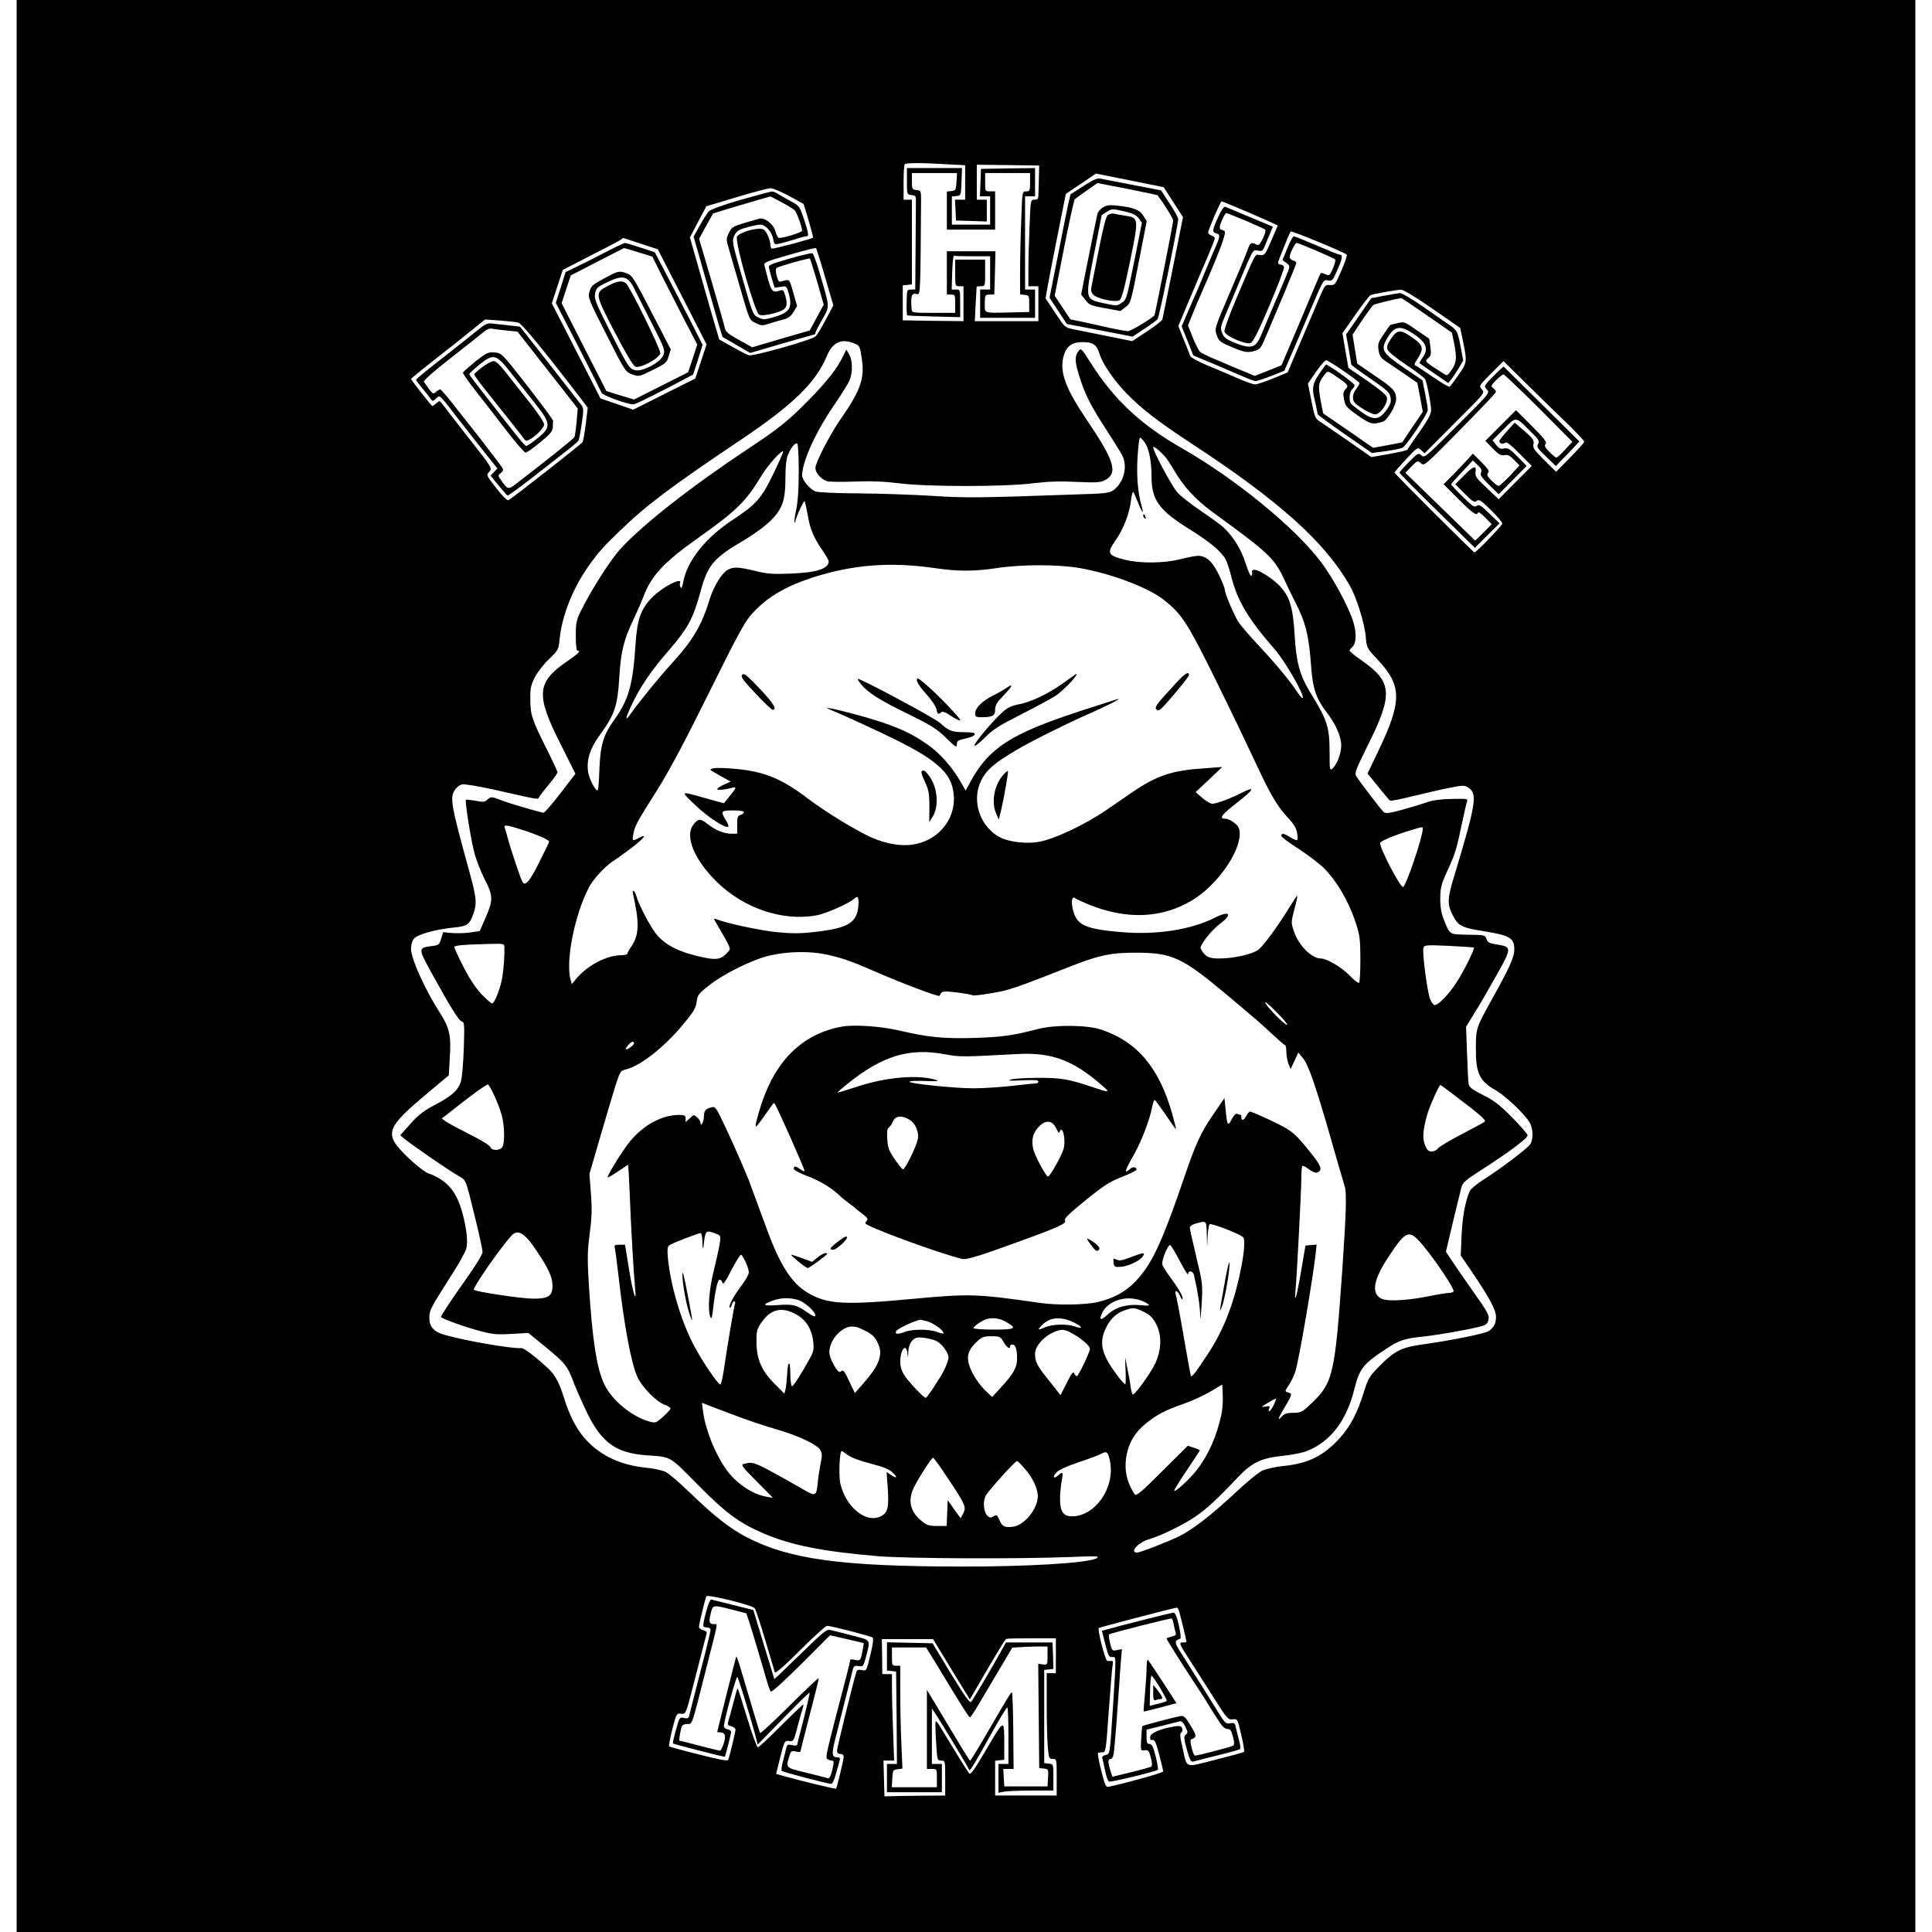 <!--

<?xml version="1.0" standalone="no"?>
<!DOCTYPE svg PUBLIC "-//W3C//DTD SVG 20010904//EN"
 "http://www.w3.org/TR/2001/REC-SVG-20010904/DTD/svg10.dtd">


width="1141.000000pt"

height="1161.000000pt"
-->

<svg version="1.0" xmlns="http://www.w3.org/2000/svg"
 width="20em" height="20em" viewBox="0 0 1141 1161"
 preserveAspectRatio="xMidYMid meet">

<g transform="translate(0,1161) scale(0.1,-0.1)"
fill="#000000" stroke="none">
<path d="M0 5805 l0 -5805 5705 0 5705 0 0 5805 0 5805 -5705 0 -5705 0 0
-5805z m5588 4818 l112 -6 0 -104 0 -103 -30 0 -31 0 3 -62 3 -63 93 -3 92 -3
0 66 0 65 -30 0 -30 0 0 105 0 105 188 -2 187 -3 -2 -75 c-1 -41 -2 -87 -3
-102 0 -23 -5 -28 -23 -28 -24 0 -24 -1 -30 -157 -4 -87 -7 -204 -7 -260 l0
-103 30 0 30 0 0 -105 0 -105 -191 0 -191 0 5 103 c3 56 6 103 6 105 1 1 12 2
26 2 25 0 25 1 25 80 l0 80 -90 0 -90 0 0 -80 c0 -79 0 -80 25 -80 l25 0 0
-105 0 -105 -182 2 -183 3 0 105 0 105 28 3 27 3 0 255 0 254 -25 0 -25 0 0
103 c0 57 3 107 7 110 8 9 106 9 251 0z m1363 -228 l58 -90 -60 -300 c-33
-165 -62 -307 -64 -315 -3 -8 -45 -41 -93 -72 l-88 -58 -149 30 c-83 17 -174
35 -203 41 -53 11 -54 12 -111 99 l-58 87 13 74 c7 41 35 182 61 314 l48 240
91 61 90 61 204 -41 203 -41 58 -90z m-2312 39 c47 -26 87 -48 89 -49 5 -5 61
-200 58 -203 -8 -8 -241 -70 -248 -66 -4 3 -8 11 -8 17 0 34 -23 88 -42 98
-29 16 -144 -16 -159 -43 -15 -27 107 -455 133 -469 12 -6 39 -4 84 7 79 20
92 38 74 103 -10 37 -14 41 -33 35 -50 -16 -53 -11 -93 151 -5 18 10 24 150
64 86 25 158 43 160 40 2 -2 27 -80 54 -174 l50 -170 -45 -85 c-25 -47 -52
-92 -61 -101 -23 -22 -377 -122 -403 -114 -11 4 -55 26 -98 51 l-79 44 -20 68
c-11 37 -51 175 -88 306 l-68 239 49 94 50 94 65 19 c36 11 117 35 180 54 63
18 126 34 139 35 13 1 63 -20 110 -45z m2737 -89 c71 -31 146 -63 166 -73 l37
-17 -39 -90 c-37 -86 -40 -90 -68 -88 -33 3 -18 32 -147 -272 -39 -93 -70
-178 -67 -188 7 -27 131 -81 158 -68 15 7 47 70 113 226 51 120 90 224 87 231
-3 8 -12 14 -21 14 -8 0 -15 5 -15 11 0 9 68 177 76 188 5 6 318 -123 337
-139 4 -3 -10 -46 -32 -96 -37 -85 -40 -89 -69 -87 -28 3 -31 -1 -65 -80 -19
-45 -69 -164 -112 -263 l-77 -182 -87 -36 c-48 -20 -97 -36 -109 -36 -12 0
-61 17 -109 39 -49 21 -130 56 -182 77 -51 22 -96 46 -98 54 -3 8 -20 52 -39
98 l-33 83 70 167 c39 92 88 208 110 258 21 50 39 96 39 102 0 6 -9 14 -20 17
-11 3 -20 11 -20 17 0 15 74 188 81 188 3 0 64 -25 135 -55z m-3627 -199 l104
-34 147 -286 146 -286 -34 -103 -34 -102 -186 -93 -187 -94 -98 34 -99 34 -76
150 c-43 82 -108 211 -146 285 l-70 136 33 101 33 100 161 83 c89 45 171 88
182 95 11 8 20 14 20 14 0 0 47 -15 104 -34z m4759 -391 l167 -116 17 -82 c25
-119 24 -128 -28 -201 -25 -36 -49 -68 -53 -70 -4 -3 -50 24 -102 60 -52 35
-98 66 -104 68 -6 2 -5 10 2 22 53 80 51 96 -22 147 -70 48 -87 47 -125 -7
-24 -36 -28 -49 -21 -68 5 -13 56 -54 115 -93 58 -38 108 -77 111 -85 12 -28
35 -151 35 -184 0 -24 -18 -58 -70 -132 -38 -54 -71 -102 -72 -106 -2 -4 -51
-16 -110 -26 l-107 -19 -127 89 c-70 48 -146 101 -169 116 -43 27 -43 27 -64
132 l-21 105 48 70 c27 39 54 70 61 70 15 0 200 -127 201 -138 0 -5 -9 -20
-20 -34 -20 -26 -26 -59 -12 -79 16 -23 102 -74 125 -74 32 0 80 69 71 103 -3
14 -47 50 -118 99 l-113 77 -18 104 -18 105 79 112 c43 62 84 115 91 117 18 7
154 31 181 32 15 1 87 -43 190 -114z m-5493 -84 c21 -5 149 -161 377 -458 l40
-53 -12 -99 c-7 -55 -16 -104 -19 -108 -9 -13 -431 -344 -446 -349 -7 -3 -38
27 -73 73 -60 77 -61 78 -42 98 19 21 19 22 -119 197 -76 97 -147 189 -159
205 -19 27 -21 27 -39 10 -11 -9 -22 -17 -25 -17 -5 0 -128 156 -128 163 0 2
68 58 151 123 84 65 184 145 223 177 l71 57 89 -6 c48 -4 99 -9 111 -13z
m2019 -125 c32 -13 34 -17 45 -92 18 -120 -7 -190 -135 -374 -59 -85 -144
-252 -144 -282 0 -28 31 -65 67 -79 14 -5 86 -6 166 -3 102 4 177 1 267 -10
170 -22 637 -22 810 0 91 11 162 13 261 8 116 -5 140 -4 168 10 81 42 60 114
-107 361 -126 186 -163 284 -143 375 15 66 49 94 115 94 63 1 87 -15 104 -72
17 -57 86 -158 161 -235 86 -90 190 -170 386 -299 531 -347 806 -594 957 -858
39 -69 89 -227 95 -305 6 -69 7 -70 70 -137 150 -160 150 -251 2 -559 l-61
-127 63 -78 c35 -44 68 -82 72 -85 5 -3 65 8 135 26 70 17 168 40 219 50 85
17 93 17 117 2 56 -37 46 -97 -85 -531 -42 -138 -43 -168 -9 -236 33 -65 54
-75 193 -97 152 -25 177 -40 177 -109 0 -46 -29 -110 -140 -309 -89 -161 -91
-166 -91 -285 -1 -149 22 -198 120 -252 57 -33 170 -139 203 -193 22 -37 23
-103 3 -132 -19 -27 -186 -153 -282 -213 -41 -26 -76 -56 -82 -70 -27 -64 -43
-155 -48 -265 l-5 -120 55 -80 c113 -165 157 -245 157 -289 -1 -40 -10 -59
-41 -83 -20 -16 -212 -55 -379 -79 -148 -20 -184 -37 -280 -133 -61 -62 -68
-73 -94 -156 -40 -128 -81 -206 -145 -277 -97 -107 -190 -153 -341 -168 -54
-6 -106 -18 -129 -30 -22 -11 -93 -70 -158 -131 -138 -129 -252 -218 -333
-259 -64 -32 -238 -100 -257 -100 -47 0 6 61 69 79 74 22 200 83 275 133 70
46 137 108 267 246 80 83 137 110 261 123 53 5 119 18 145 28 142 54 241 181
288 371 32 126 52 152 187 241 84 56 112 65 235 78 97 11 265 41 338 60 33 9
42 17 47 41 6 26 -6 47 -98 177 -57 81 -116 167 -131 190 l-27 41 41 174 c23
95 46 189 51 209 8 33 22 45 131 115 160 103 268 184 268 201 0 8 -42 56 -92
107 -74 75 -109 102 -175 135 -60 30 -84 47 -87 64 -3 12 -7 95 -10 185 l-6
162 48 78 c27 42 86 144 132 226 96 170 96 176 7 190 -47 7 -57 12 -64 33 -8
24 -12 25 -111 26 -115 2 -108 -1 -144 87 -16 40 -23 75 -23 130 1 67 5 85 42
165 48 105 56 131 88 285 13 63 27 123 31 133 6 17 0 18 -92 16 -65 -1 -116
-8 -149 -20 -27 -10 -94 -30 -148 -45 -76 -21 -100 -24 -112 -14 -14 12 -142
179 -165 216 -11 18 -3 39 73 192 148 297 143 374 -33 498 -44 30 -80 59 -80
64 0 4 7 13 15 20 26 22 29 90 5 160 -31 94 -121 259 -192 353 -154 205 -513
499 -833 682 -249 142 -409 292 -550 513 -54 86 -60 92 -72 75 -26 -34 -25
-63 2 -151 35 -112 66 -174 163 -324 44 -68 87 -137 96 -155 34 -67 10 -161
-52 -208 -24 -18 -49 -21 -217 -26 -597 -21 -675 -22 -870 -9 -110 7 -308 14
-440 15 -148 1 -250 6 -266 12 -34 15 -79 69 -79 96 1 85 85 268 197 429 40
59 80 123 88 142 20 47 19 121 -2 156 l-17 29 -30 -60 c-40 -76 -119 -169
-253 -300 -85 -82 -150 -132 -303 -233 -338 -224 -632 -453 -770 -603 -61 -66
-181 -254 -243 -382 -23 -47 -27 -68 -27 -143 0 -52 4 -88 10 -88 23 0 6 -18
-56 -60 -190 -129 -197 -202 -45 -502 l89 -178 -90 -117 c-50 -65 -95 -117
-102 -117 -26 4 -205 56 -251 74 -61 24 -64 24 -87 4 -15 -14 -26 -15 -70 -6
-29 5 -55 8 -58 6 -7 -8 30 -245 52 -324 11 -41 39 -111 61 -155 51 -98 51
-125 5 -230 l-35 -80 -54 -8 c-30 -5 -79 -6 -110 -4 l-56 5 -12 -39 c-11 -37
-14 -39 -62 -45 -76 -10 -76 -15 4 -160 116 -210 164 -287 181 -292 17 -5 18
-15 13 -166 -3 -89 -11 -178 -18 -198 -17 -51 -55 -85 -156 -138 -67 -35 -99
-60 -147 -114 l-61 -68 30 -25 c44 -36 262 -186 316 -217 52 -30 44 -8 109
-274 22 -90 40 -174 40 -186 0 -12 -41 -81 -92 -152 -93 -131 -158 -229 -158
-238 0 -9 154 -64 240 -86 71 -19 101 -21 185 -16 l100 6 110 -90 c113 -93
127 -111 165 -215 13 -33 47 -110 76 -171 88 -182 174 -245 355 -259 156 -11
138 -1 309 -174 170 -172 249 -231 394 -294 168 -73 362 -111 696 -139 174
-14 834 -17 1140 -5 171 7 192 6 170 -7 -51 -29 -414 -51 -825 -50 -710 1
-1025 44 -1279 177 -99 51 -197 128 -341 268 -61 58 -125 114 -144 123 -18 10
-71 21 -118 26 -108 11 -198 41 -273 92 -106 71 -172 169 -223 335 -24 78 -51
129 -86 163 -74 70 -153 131 -168 129 -45 -6 -326 41 -456 78 -71 19 -97 49
-97 107 1 44 6 53 138 261 41 63 78 131 84 151 10 39 4 107 -18 195 -37 148
-92 215 -214 260 -19 7 -72 49 -118 93 -149 145 -140 172 134 401 l111 93 6
106 c9 134 -2 180 -59 269 -88 136 -174 326 -174 385 0 23 7 49 18 61 20 26
133 57 239 67 81 8 94 17 118 83 22 64 19 96 -26 259 -109 396 -117 439 -85
486 9 14 27 28 41 32 15 4 95 -10 193 -31 287 -65 263 -61 273 -43 5 9 32 43
59 76 28 33 50 65 50 71 0 6 -27 64 -59 129 -93 183 -104 216 -104 307 -1 69
3 87 27 135 16 30 54 80 86 110 55 53 57 57 63 120 15 143 79 304 175 440 57
80 85 112 187 210 159 154 306 265 730 549 313 211 448 342 515 504 34 81 87
105 164 73z m4289 -486 c53 -52 97 -99 97 -104 0 -6 -39 -49 -85 -96 l-84 -85
-71 70 c-60 60 -70 74 -65 96 5 23 -2 33 -53 78 l-60 51 -46 -51 c-25 -28 -46
-55 -46 -59 0 -15 21 -22 34 -11 9 8 31 -8 86 -64 l75 -75 -100 -100 -99 -100
-72 68 c-61 57 -71 71 -67 94 7 44 -11 40 -68 -18 l-54 -54 57 -57 c49 -48 59
-55 72 -43 14 11 26 3 86 -56 39 -38 69 -74 68 -81 -3 -13 -157 -173 -167
-173 -7 0 -481 473 -481 480 0 3 31 39 69 80 70 74 70 74 91 55 l21 -19 181
182 c181 180 182 181 163 202 -19 21 -18 21 55 95 l75 75 145 -143 c80 -79
189 -186 243 -237z m-2544 -109 c26 -37 41 -111 41 -210 1 -136 47 -199 228
-311 122 -76 193 -135 218 -183 8 -16 24 -63 34 -105 37 -144 101 -252 262
-436 63 -73 180 -277 166 -291 -3 -3 -21 19 -41 49 -43 64 -130 168 -240 285
-43 47 -90 101 -104 122 -27 42 -83 173 -83 196 0 9 -16 49 -36 90 -37 78 -76
113 -125 113 -14 0 -61 -9 -104 -20 -97 -25 -242 -27 -334 -4 -105 26 -111 40
-57 117 46 65 83 160 92 236 4 34 10 59 14 54 4 -4 17 -34 30 -66 24 -62 36
-72 20 -16 -22 74 -31 178 -24 292 4 64 10 117 15 117 4 0 17 -13 28 -29z
m-2079 -171 c0 -104 -5 -184 -15 -231 -9 -40 -13 -74 -10 -77 3 -3 5 0 5 6 0
17 50 126 55 120 3 -2 11 -40 19 -84 14 -84 36 -136 92 -217 19 -27 34 -54 34
-61 -1 -44 -73 -67 -230 -73 -105 -4 -139 -2 -211 16 -104 25 -132 26 -169 5
-34 -21 -83 -102 -105 -174 -47 -156 -102 -249 -224 -382 -76 -83 -200 -235
-250 -306 -36 -52 -35 -32 4 50 47 102 117 206 210 313 131 152 158 200 206
375 43 156 78 197 259 303 61 36 129 86 162 119 71 72 88 121 88 260 0 66 5
111 15 135 19 44 44 75 56 67 5 -3 9 -77 9 -164z m2202 85 c10 -11 32 -45 50
-75 58 -102 134 -185 240 -261 330 -240 366 -274 424 -398 19 -42 48 -101 64
-132 66 -128 86 -207 99 -394 10 -135 30 -194 96 -279 53 -70 85 -143 85 -196
0 -48 -27 -116 -53 -139 -16 -12 -17 -5 -17 90 0 161 -12 199 -117 369 -62
102 -83 177 -93 342 -10 171 -30 236 -93 300 -48 49 -134 101 -155 93 -7 -2
-11 -8 -8 -13 2 -4 1 -14 -3 -21 -5 -8 -18 19 -35 72 -29 94 -87 182 -152 233
-21 17 -81 59 -132 94 -51 35 -108 80 -127 101 -33 37 -145 246 -145 271 0 11
36 -17 72 -57z m-2354 -101 c-73 -151 -103 -184 -245 -278 -164 -107 -277
-250 -298 -378 -5 -26 -10 -36 -15 -28 -5 7 -6 19 -3 27 14 37 -102 -22 -164
-83 -72 -72 -94 -133 -104 -288 -16 -244 -41 -330 -128 -452 -65 -91 -83 -150
-89 -296 -2 -71 -7 -128 -11 -128 -15 0 -51 71 -57 112 -10 74 11 140 74 226
85 118 103 169 113 335 10 164 26 229 87 357 24 52 50 111 57 130 47 128 120
208 327 355 235 166 291 222 383 375 38 63 122 157 131 147 3 -2 -24 -62 -58
-133z m977 -569 c131 -19 233 -19 364 1 149 23 370 23 501 0 193 -34 416 -119
508 -194 105 -84 139 -137 302 -467 126 -256 160 -328 278 -578 67 -140 105
-201 167 -267 31 -33 45 -57 50 -87 8 -49 3 -51 -43 -23 -38 23 -52 25 -52 7
0 -7 46 -41 102 -77 56 -36 127 -90 158 -121 71 -72 141 -190 182 -309 30 -89
32 -104 33 -232 0 -75 -3 -140 -8 -144 -4 -4 -29 15 -55 42 -47 50 -139 104
-174 104 -56 0 -134 79 -162 162 -18 52 -18 55 2 133 12 43 20 81 18 82 -2 2
-20 -25 -41 -59 -72 -119 -163 -243 -194 -266 -37 -27 -150 -52 -235 -52 -63
0 -84 11 -110 58 -11 18 60 109 117 152 76 57 56 80 -31 36 -146 -74 -355
-106 -569 -87 -161 14 -223 31 -257 71 -37 45 -49 161 -13 131 7 -5 46 -23 88
-40 225 -89 435 -79 615 30 145 88 284 283 284 398 0 31 -6 44 -31 65 -17 14
-41 26 -55 26 -42 0 -25 23 73 99 100 78 110 100 25 57 -68 -35 -153 -66 -177
-66 -11 0 -38 16 -60 35 l-40 35 80 75 80 76 -95 -7 c-207 -13 -296 -42 -452
-149 -51 -35 -118 -81 -147 -101 -134 -92 -320 -179 -414 -194 -72 -11 -167 0
-221 25 -123 59 -180 217 -122 340 32 68 80 109 221 192 88 52 320 167 450
223 90 40 168 80 155 80 -3 0 -109 -34 -235 -75 -413 -136 -542 -219 -654
-424 l-28 -52 -31 54 c-46 82 -124 171 -194 220 -117 83 -222 126 -452 188
-145 38 -191 45 -124 19 67 -27 296 -133 400 -185 206 -104 294 -177 320 -270
48 -173 -75 -339 -262 -353 -78 -5 -166 16 -254 60 -103 52 -257 148 -351 219
-156 119 -260 162 -429 178 -58 6 -120 8 -137 4 -30 -6 -30 -6 36 -43 l66 -37
-41 -18 c-22 -10 -40 -22 -40 -27 0 -8 48 -4 93 9 25 6 21 -3 -18 -51 l-35
-43 -98 27 c-172 48 -166 51 -72 -40 77 -73 182 -141 197 -127 3 3 -4 21 -16
40 -32 52 -28 57 44 57 40 0 65 -4 65 -11 0 -6 -9 -13 -20 -16 -17 -5 -20 -14
-20 -59 l0 -54 -35 0 c-45 0 -96 21 -145 60 -42 33 -55 32 -85 -8 -50 -68 7
-207 139 -338 162 -161 396 -241 600 -205 59 10 199 72 231 102 20 20 27 6 23
-46 -9 -102 -65 -134 -269 -156 -85 -10 -134 -9 -226 0 -102 11 -299 53 -357
77 -11 4 -17 4 -14 -2 106 -183 102 -173 82 -195 -39 -44 -64 -49 -145 -33
-146 31 -231 73 -287 143 -35 43 -106 180 -117 224 -9 34 -28 48 -21 15 39
-172 37 -246 -9 -314 -14 -20 -25 -41 -25 -45 0 -5 -16 -9 -35 -9 -87 0 -202
-59 -270 -139 l-29 -35 -7 25 c-31 110 22 384 108 553 26 51 98 130 148 162
17 10 65 45 108 77 78 60 101 90 47 62 -40 -21 -42 -20 -34 23 9 49 19 68 141
261 74 117 166 290 313 587 177 357 216 429 261 478 90 98 198 162 364 216
244 78 468 95 740 55z m-2495 -1569 c92 -29 170 -63 170 -73 0 -4 -26 -59 -58
-122 -59 -118 -85 -149 -102 -121 -11 16 -72 200 -90 268 -6 24 -14 50 -17 58
-7 19 9 18 97 -10z m5420 4 c0 -49 -102 -350 -119 -350 -19 0 -145 244 -137
265 5 13 99 51 191 78 63 19 65 19 65 7z m-5519 -707 c2 -46 -3 -124 -12 -183
-10 -65 -47 -160 -62 -160 -5 0 -33 24 -62 54 -35 37 -71 90 -109 164 -31 61
-56 115 -56 121 0 10 57 15 223 19 67 2 77 0 78 -15z m5826 -7 c7 -6 -62 -146
-102 -206 -44 -70 -111 -140 -133 -140 -7 0 -19 15 -27 34 -18 42 -50 287 -41
311 6 16 18 17 154 11 81 -4 148 -9 149 -10z m-3895 -41 c90 -19 157 -42 275
-94 176 -77 407 -165 410 -155 10 29 19 30 105 20 47 -6 89 -14 92 -17 4 -3
55 2 115 13 105 17 137 28 488 166 162 63 230 77 378 77 218 0 279 -28 546
-252 164 -137 210 -177 288 -250 31 -29 59 -53 63 -53 5 0 8 -19 8 -42 1 -24
7 -56 13 -72 l13 -30 23 49 23 50 28 -34 c33 -39 80 -176 174 -506 36 -126 71
-246 77 -265 12 -40 9 -154 -14 -490 -45 -645 -56 -691 -190 -817 -52 -49 -59
-53 -105 -53 -36 0 -54 -5 -67 -20 -32 -36 -26 -14 15 53 46 76 47 83 20 90
-20 5 -20 6 4 42 14 20 32 57 40 83 21 64 100 524 122 705 l6 58 -33 -3 -34
-3 -26 -152 c-25 -150 -43 -213 -34 -117 8 79 35 599 35 673 0 37 3 70 6 74 4
3 22 -5 40 -20 19 -14 41 -23 49 -19 33 12 26 36 -26 103 -83 105 -109 131
-159 162 -46 28 -204 101 -219 101 -4 0 -14 -11 -21 -25 -15 -28 -30 -33 -30
-10 0 8 -2 15 -4 15 -2 0 -11 3 -20 6 -10 4 -21 -6 -35 -33 -23 -44 -27 -38
-36 60 l-7 68 -69 -101 c-71 -103 -104 -174 -169 -365 -112 -329 -171 -468
-236 -561 -78 -111 -157 -166 -285 -198 -75 -18 -246 -21 -354 -5 -374 54
-420 55 -745 25 -427 -40 -529 -35 -647 36 -93 55 -162 160 -238 363 -48 129
-96 260 -105 285 -12 39 -93 224 -154 354 -55 115 -57 118 -83 111 -33 -8 -43
-21 -43 -55 0 -29 -20 -67 -20 -39 0 9 -9 24 -20 34 -20 18 -21 18 -45 -5
l-25 -23 0 21 c0 19 -6 22 -39 22 -103 0 -214 -60 -297 -161 -43 -53 -139
-208 -132 -214 2 -2 30 14 61 35 32 22 59 40 61 40 2 0 6 -78 10 -172 8 -211
24 -482 32 -563 12 -113 -12 -43 -36 108 l-24 147 -34 0 c-27 0 -32 -3 -28
-17 3 -10 12 -80 21 -156 35 -311 78 -542 116 -623 29 -62 113 -147 162 -165
20 -7 37 -18 36 -24 0 -5 -21 -28 -45 -49 -44 -39 -45 -39 -87 -27 -104 31
-220 128 -265 221 -46 96 -72 264 -93 593 -9 143 -9 208 0 275 18 136 20 181
11 293 l-8 104 64 220 c35 121 77 261 92 310 29 89 30 90 68 100 85 22 225
132 335 264 66 79 80 101 85 140 6 42 12 50 73 98 92 73 267 159 371 182 105
24 235 26 332 6z m2773 -423 c-8 -8 -113 97 -131 130 -8 16 18 -5 62 -49 41
-41 73 -78 69 -81z m-3925 -111 c0 -12 -42 -42 -49 -36 -5 6 29 45 41 45 4 0
8 -4 8 -9z m-837 -320 c16 -36 36 -88 43 -116 16 -60 18 -159 4 -186 -14 -25
-66 -26 -74 -1 -3 9 -57 43 -125 76 -65 33 -129 67 -142 77 l-24 18 30 23
c143 114 241 185 248 181 5 -3 23 -35 40 -72z m5774 2 c137 -103 185 -145 176
-153 -4 -4 -66 -38 -138 -75 -71 -37 -136 -76 -144 -86 -7 -11 -24 -19 -38
-19 -18 0 -28 9 -39 37 -17 40 -14 89 12 183 14 50 72 180 80 180 2 0 43 -30
91 -67z m-1495 -830 l2 -78 3 65 c2 36 7 68 12 73 9 9 185 -59 202 -79 24 -29
-25 -289 -85 -447 -37 -100 -76 -175 -133 -262 -63 -96 -90 -131 -96 -125 -2
3 -22 111 -44 240 -22 129 -44 243 -48 253 -4 10 -3 17 4 17 6 0 16 -12 22
-26 5 -15 12 -24 15 -21 8 8 -21 61 -71 128 -24 33 -47 68 -50 79 -7 22 33
122 47 118 6 -2 32 -46 59 -98 27 -52 49 -87 49 -77 0 25 29 21 35 -5 23 -99
35 -179 37 -236 1 -46 3 -28 9 58 7 123 6 128 -32 287 -21 88 -39 168 -39 176
0 9 15 19 38 25 63 17 62 19 64 -65z m-4029 -97 c72 -107 97 -160 97 -212 0
-63 -24 -79 -119 -78 -73 1 -339 41 -353 53 -10 10 161 256 227 327 37 39 78
15 148 -90z m1075 102 c33 -12 34 -14 28 -55 -3 -23 -19 -97 -36 -165 -30
-122 -38 -238 -21 -283 6 -14 10 -3 15 40 14 122 28 185 41 185 8 0 15 -9 17
-20 2 -14 19 10 52 75 27 52 54 95 58 95 12 0 48 -79 48 -106 0 -11 -18 -45
-41 -75 -48 -63 -83 -128 -74 -137 3 -3 8 4 12 16 3 12 10 22 15 22 6 0 8 -7
5 -14 -6 -15 -45 -247 -68 -403 -7 -46 -16 -83 -20 -83 -15 0 -117 152 -163
242 -75 145 -137 358 -152 515 -5 52 -3 71 7 79 15 12 175 74 190 74 5 0 10
-26 10 -57 1 -32 4 -44 6 -28 12 104 12 104 71 83z m4260 -80 c80 -99 184
-256 177 -268 -3 -6 -17 -10 -30 -10 -13 0 -57 -7 -97 -15 -134 -29 -263 -37
-302 -21 -69 29 -55 114 41 258 106 160 122 164 211 56z m-3765 -319 c40 -11
107 -70 107 -94 0 -11 -15 -5 -51 20 -65 45 -83 49 -181 42 -85 -6 -92 3 -22
28 47 17 96 18 147 4z m2047 1 c20 -5 45 -16 55 -24 18 -13 13 -14 -42 -9 -81
7 -146 -11 -195 -55 -45 -41 -56 -37 -34 10 32 67 130 102 216 78z m25 -69
c48 -22 69 -44 91 -96 26 -63 21 -143 -13 -217 -28 -59 -120 -187 -135 -188
-4 0 -10 21 -14 48 -3 26 -12 76 -20 112 l-13 65 3 -82 c2 -46 1 -83 -2 -82
-4 0 -23 21 -43 47 -96 127 -115 195 -79 279 26 61 64 100 116 118 51 18 62
18 109 -4z m-2083 -18 c61 -33 97 -90 105 -166 5 -46 2 -61 -22 -103 -55 -99
-97 -164 -106 -164 -5 0 -9 35 -10 78 0 85 -16 75 -19 -13 -2 -27 -5 -63 -9
-80 l-7 -30 -57 57 c-79 78 -110 149 -111 249 -1 67 2 80 27 118 55 83 123
101 209 54z m1262 -46 c71 -40 60 -47 -73 -47 -67 0 -121 4 -121 9 0 10 47 43
75 53 39 12 81 7 119 -15z m405 -2 c57 -27 64 -45 10 -26 -45 16 -133 14 -176
-4 -47 -20 -50 -19 -27 6 47 53 113 61 193 24z m-877 5 c38 -11 98 -54 98 -71
0 -5 -16 -2 -36 6 -47 19 -154 19 -200 0 -36 -15 -60 -12 -48 6 9 16 108 62
144 68 3 1 22 -4 42 -9z m-387 -50 c53 -25 69 -39 88 -77 37 -72 14 -135 -93
-256 l-43 -48 -34 71 c-27 60 -36 70 -48 60 -11 -9 -18 -4 -38 27 -13 21 -28
53 -31 70 -13 59 39 141 104 166 28 10 55 7 95 -13z m1264 -26 c54 -31 101
-73 101 -89 0 -20 -70 -165 -79 -165 -5 0 -12 8 -16 18 -5 13 -16 -1 -44 -57
l-38 -75 -67 85 c-75 93 -86 115 -86 164 0 43 48 100 105 126 53 25 70 24 124
-7z m-819 -44 c31 -16 70 -71 70 -96 0 -14 -12 -48 -26 -77 -27 -52 -103 -167
-111 -167 -12 0 -97 90 -124 129 -21 32 -29 56 -29 88 0 74 35 115 43 51 3
-30 4 -30 5 7 2 48 24 82 55 87 25 4 91 -8 117 -22z m401 -5 c20 -34 39 -46
39 -25 0 6 6 10 14 10 19 0 28 -29 28 -86 0 -52 -22 -90 -100 -175 l-50 -54
-32 30 c-47 44 -91 111 -106 162 -17 55 -4 94 47 141 29 28 41 32 87 32 50 0
54 -2 73 -35z m1309 -435 c-29 -131 -77 -242 -147 -332 -41 -54 -129 -135
-137 -127 -2 2 31 57 75 122 43 64 79 119 79 121 0 3 -16 10 -36 16 l-36 12
-154 -153 c-125 -125 -156 -151 -165 -139 -49 74 -65 149 -49 236 15 79 53
140 121 194 66 52 110 75 225 115 50 18 122 51 160 74 l69 41 3 -63 c2 -34 -2
-87 -8 -117z m314 56 c-17 -35 -39 -52 -27 -20 5 14 1 16 -21 12 -15 -3 -24
-3 -21 0 9 9 80 49 83 47 2 -2 -5 -19 -14 -39z m-3289 -42 c122 -47 213 -78
320 -109 123 -37 228 -88 245 -119 11 -21 11 -36 2 -78 -6 -29 -15 -83 -18
-120 -8 -78 -13 -81 -77 -44 -308 175 -308 175 -365 159 -22 -5 -16 -13 75
-105 l98 -99 -40 7 c-87 15 -187 84 -246 171 -65 94 -121 237 -134 341 l-7 52
29 -11 c15 -6 69 -27 118 -45z m730 -258 c20 -15 74 -35 136 -51 75 -19 112
-34 131 -52 34 -32 30 -41 -7 -17 l-27 18 7 -100 c8 -118 -1 -149 -49 -169
-88 -37 -205 63 -236 200 -11 47 -5 195 8 195 3 0 20 -11 37 -24z m1576 -41
c29 -157 -90 -327 -229 -327 -53 0 -72 29 -72 106 1 33 5 81 10 106 10 54 7
59 -20 35 -29 -27 -38 -9 -9 19 13 14 71 39 134 60 61 20 121 43 135 51 31 17
40 9 51 -50z m-972 -103 c103 -155 109 -168 89 -207 l-15 -29 -39 54 -39 55
-3 -78 -3 -77 -57 0 c-50 0 -63 4 -96 32 -65 53 -81 119 -47 193 23 52 109
185 118 185 5 0 46 -58 92 -128z m454 68 c43 -47 73 -102 82 -152 14 -75 -68
-189 -144 -202 -52 -8 -69 0 -86 41 -13 30 -16 32 -34 21 -17 -10 -23 -10 -37
3 -25 26 -29 90 -8 125 21 34 175 204 185 204 4 0 23 -18 42 -40z m-1617 -845
c5 -7 34 -94 63 -192 29 -98 55 -184 57 -192 3 -10 57 37 152 132 81 81 154
147 162 147 24 0 264 -62 274 -71 6 -6 1 -46 -14 -105 -23 -96 -23 -96 -51
-90 -21 4 -29 1 -33 -12 -22 -72 -116 -455 -116 -472 0 -13 7 -20 20 -20 12 0
20 -7 20 -17 0 -17 -40 -184 -46 -192 -3 -3 -211 47 -310 75 l-50 14 25 101
c25 98 27 100 53 97 26 -4 28 -1 48 76 12 45 25 94 31 110 5 16 8 31 6 33 -2
1 -62 -56 -133 -127 -71 -71 -134 -130 -140 -130 -6 0 -35 81 -65 179 -30 99
-55 178 -57 176 -2 -2 -14 -43 -26 -92 -13 -48 -26 -98 -30 -109 -5 -18 -2
-23 19 -28 14 -4 25 -12 25 -20 0 -12 -35 -158 -44 -182 -3 -8 -60 3 -177 33
-96 24 -176 46 -178 49 -3 3 6 49 19 102 24 94 26 97 52 94 32 -3 27 -14 98
263 28 110 53 207 56 216 3 12 -3 19 -21 23 -14 4 -25 12 -25 20 0 12 35 158
44 183 6 14 276 -52 292 -72z m2547 -10 c6 -14 47 -183 47 -191 0 -2 -9 -4
-21 -4 -27 0 -25 -5 50 -121 33 -52 96 -150 140 -219 74 -117 81 -125 108
-122 30 3 30 3 52 -93 13 -53 20 -99 17 -102 -3 -4 -81 -25 -172 -48 -191 -48
-168 -57 -199 78 -14 60 -16 80 -6 86 6 4 9 15 5 25 -5 14 -14 16 -48 11 -83
-14 -141 -39 -144 -61 -2 -16 2 -22 14 -20 14 1 22 -18 40 -89 13 -49 24 -94
24 -100 0 -8 -199 -64 -326 -92 -19 -4 -23 4 -46 96 -14 55 -23 103 -20 106 3
3 15 5 27 5 20 0 21 7 38 248 10 136 20 260 23 275 4 20 2 28 -8 26 -7 -1 -18
-1 -24 0 -12 1 -60 188 -51 198 5 4 443 119 468 122 4 1 9 -6 12 -14z m-738
-275 l0 -105 -27 0 -28 1 0 -191 c0 -104 3 -220 7 -257 5 -63 8 -68 29 -68 24
0 24 -1 24 -110 l0 -110 -185 0 -185 0 0 104 0 105 28 3 27 3 0 92 c0 156 1
156 -105 -25 -73 -124 -97 -159 -106 -149 -9 10 -92 144 -177 285 -11 18 -22
31 -24 28 -3 -3 -2 -57 2 -121 7 -113 7 -115 31 -115 24 0 24 -1 24 -105 l0
-105 -147 -1 c-82 -1 -164 -2 -183 -3 l-35 -1 -3 108 -3 107 32 0 32 0 -6 173
c-4 94 -7 211 -7 260 l0 87 -29 0 -29 0 -1 105 -2 105 154 0 154 0 110 -181
111 -181 87 149 c124 211 125 211 136 215 5 2 73 3 152 3 l142 0 0 -105z"/>
<path d="M5350 10521 c0 -79 0 -80 28 -83 23 -3 27 -7 26 -35 0 -18 -1 -145
-2 -283 l-2 -250 -25 0 c-23 0 -25 -4 -26 -52 -2 -62 -1 -100 3 -103 2 -2 74
-5 161 -7 l157 -4 0 83 c0 82 0 83 -25 83 l-26 0 3 103 c2 56 6 101 11 100 4
-2 54 -3 112 -3 l105 0 0 -100 0 -100 -30 0 -30 0 0 -85 0 -85 165 0 165 0 0
85 0 85 -30 0 -30 0 0 280 0 280 30 0 30 0 0 85 0 85 -162 -2 -163 -3 -3 -82
-3 -83 30 0 31 0 0 -85 0 -85 -115 0 -115 0 0 84 0 85 28 3 c27 3 27 4 30 86
l3 82 -166 0 -165 0 0 -79z m298 -3 c-3 -49 -5 -53 -30 -56 l-28 -3 0 -115 0
-114 145 0 145 0 0 115 0 115 -30 0 c-30 0 -30 1 -30 55 l0 55 135 0 135 0 0
-55 c0 -51 -2 -55 -23 -55 -24 0 -24 0 -30 -172 -4 -95 -7 -235 -7 -310 l0
-137 28 -3 c25 -3 27 -6 27 -53 l0 -50 -132 -3 c-144 -3 -135 -6 -135 53 0 51
2 55 30 55 l27 0 4 130 3 130 -146 0 -146 0 0 -130 0 -130 25 0 c24 0 25 -3
25 -55 l0 -55 -130 0 c-128 0 -130 0 -132 23 -6 80 0 98 32 90 21 -6 21 -7 25
565 0 55 -1 57 -27 60 -26 3 -28 6 -28 53 l0 49 136 0 135 0 -3 -52z"/>
<path d="M6409 10491 l-76 -49 -16 -69 c-8 -37 -36 -177 -62 -310 l-48 -242
52 -79 52 -79 142 -27 c78 -15 167 -32 197 -38 l56 -11 71 47 c39 25 75 52 80
59 9 12 123 567 123 600 0 9 -23 52 -52 95 l-51 78 -171 33 c-94 18 -182 35
-196 38 -18 3 -46 -10 -101 -46z m266 -16 c98 -20 180 -37 181 -38 45 -61 94
-140 94 -152 0 -17 -109 -567 -113 -571 -31 -28 -143 -94 -158 -94 -12 0 -60
9 -108 19 -47 11 -120 27 -162 36 l-77 16 -47 71 -47 71 56 286 c31 157 60
289 65 294 5 5 38 29 73 53 34 24 63 44 63 44 0 0 81 -16 180 -35z"/>
<path d="M6527 10363 c-15 -10 -30 -27 -32 -38 -7 -28 -49 -237 -76 -372 l-22
-113 26 -33 c23 -30 33 -34 117 -49 l93 -17 31 24 c31 23 32 29 79 270 l48
246 -21 33 c-22 36 -59 50 -161 61 -42 4 -60 2 -82 -12z m216 -65 l19 -26 -36
-183 c-59 -290 -55 -277 -86 -299 -27 -19 -30 -19 -104 -3 -118 26 -116 20
-61 299 25 125 45 229 45 230 0 1 14 11 31 21 29 19 33 19 101 4 54 -12 76
-23 91 -43z"/>
<path d="M6558 10318 c-12 -9 -27 -69 -53 -198 -20 -102 -40 -202 -44 -223 -7
-29 -5 -42 8 -57 21 -25 135 -49 159 -34 12 8 28 66 59 215 58 282 58 280 -27
293 -25 4 -54 9 -65 12 -11 3 -28 -1 -37 -8z"/>
<path d="M4350 10409 c-113 -33 -181 -58 -192 -70 -9 -11 -33 -49 -53 -85
l-37 -66 32 -111 c17 -62 40 -141 50 -177 48 -169 90 -313 92 -315 2 -1 40
-23 85 -49 l81 -47 191 56 c104 30 192 55 195 55 3 0 6 4 6 9 0 5 18 41 41 81
46 82 47 65 -14 275 -19 65 -39 121 -45 123 -11 3 -98 -19 -214 -55 -27 -8
-48 -19 -48 -24 0 -6 8 -37 17 -69 l18 -59 36 5 c34 6 36 5 47 -34 27 -89 9
-120 -86 -147 -57 -17 -65 -17 -95 -3 -32 15 -34 21 -96 238 -62 215 -63 223
-48 254 13 28 25 36 74 49 33 10 69 17 82 17 31 0 68 -41 77 -84 6 -35 8 -37
38 -30 17 3 57 15 90 25 32 11 65 19 72 19 17 0 13 20 -20 119 -20 59 -24 65
-76 93 -30 16 -65 36 -77 44 -12 8 -28 14 -35 13 -7 0 -92 -23 -188 -50z m248
-15 c37 -20 72 -41 78 -48 12 -12 44 -101 44 -122 0 -10 -107 -44 -139 -44 -6
0 -15 18 -21 39 -11 44 -66 86 -97 77 -167 -48 -162 -45 -182 -84 -18 -36 -18
-39 -1 -97 9 -33 34 -118 55 -190 72 -250 66 -235 106 -256 34 -17 41 -17 81
-4 23 8 62 19 85 25 31 8 46 19 62 46 l21 35 -23 80 c-21 76 -23 80 -47 74
-13 -4 -29 -7 -34 -8 -13 -3 -31 73 -20 82 11 10 196 62 201 57 2 -2 22 -65
44 -140 l39 -137 -42 -77 -42 -78 -173 -50 -173 -51 -79 44 c-62 34 -80 49
-85 70 -3 16 -39 143 -80 283 l-75 255 41 75 c23 41 42 76 43 77 1 2 314 95
343 102 2 1 34 -15 70 -35z"/>
<path d="M7220 10305 c-36 -79 -37 -91 -9 -98 23 -6 22 -18 -11 -92 -10 -22
-34 -80 -55 -130 -20 -49 -43 -103 -50 -120 -8 -16 -32 -72 -54 -123 l-40 -93
35 -87 35 -88 127 -53 c70 -30 151 -65 180 -77 29 -13 59 -24 68 -24 8 0 50
14 94 31 l78 31 55 127 c30 69 83 193 117 274 62 144 64 148 90 142 25 -5 29
-2 58 66 30 68 33 89 11 89 -6 0 -67 25 -137 55 -70 30 -132 55 -137 55 -6 0
-23 -32 -39 -72 l-29 -71 23 -17 c22 -16 22 -20 10 -51 -12 -32 -81 -194 -120
-284 -9 -22 -27 -65 -40 -96 -32 -79 -59 -88 -153 -52 -57 23 -71 33 -82 60
-13 30 -11 38 19 110 19 43 52 123 75 178 95 226 88 215 121 209 24 -5 29 -2
43 33 8 21 22 54 31 74 l15 37 -137 57 c-75 32 -143 60 -149 62 -8 3 -24 -20
-43 -62z m165 -21 c60 -26 114 -50 118 -54 5 -4 -2 -28 -14 -53 -19 -38 -25
-44 -40 -36 -29 15 -37 11 -52 -33 -8 -24 -56 -140 -107 -258 -90 -209 -92
-215 -79 -252 10 -31 21 -43 58 -59 100 -45 123 -51 166 -39 38 11 42 16 72
88 18 42 66 157 108 255 41 98 75 182 75 187 0 5 -9 12 -20 15 -11 3 -20 13
-20 20 0 21 32 85 42 85 13 0 221 -89 231 -99 4 -4 -2 -28 -13 -54 -19 -44
-22 -46 -45 -35 -14 6 -26 9 -28 7 -2 -2 -18 -38 -35 -79 -17 -41 -70 -165
-116 -275 l-85 -200 -80 -32 -81 -32 -72 30 c-40 16 -82 34 -93 39 -11 5 -49
21 -85 36 -36 15 -71 33 -79 40 -7 7 -27 45 -43 85 l-29 73 22 55 c21 53 36
88 78 184 92 210 132 320 120 328 -8 5 -17 9 -21 9 -5 0 -8 7 -8 15 0 17 31
85 39 85 3 0 55 -21 116 -46z"/>
<path d="M3530 10090 c-63 -33 -141 -72 -173 -87 l-58 -28 -29 -92 -30 -93
135 -262 c74 -145 137 -270 140 -278 5 -16 154 -70 191 -70 10 0 95 41 189 90
l170 89 29 89 28 90 -75 148 c-42 82 -107 207 -144 278 l-68 130 -85 28 c-46
15 -89 28 -95 28 -5 0 -62 -27 -125 -60z m206 4 l84 -26 66 -132 c37 -72 98
-191 135 -264 l69 -132 -27 -84 -28 -83 -162 -82 -163 -82 -83 25 -83 26 -135
264 -134 264 27 83 28 84 157 81 c87 45 160 82 162 83 1 1 41 -11 87 -25z"/>
<path d="M3538 9941 c-81 -44 -86 -48 -97 -89 -9 -28 1 -53 104 -254 111 -220
114 -223 154 -238 41 -14 42 -14 124 27 77 38 84 44 95 82 l13 41 -115 222
c-104 203 -118 224 -148 235 -46 17 -55 15 -130 -26z m172 -63 c14 -28 62
-123 107 -211 78 -154 81 -162 69 -192 -18 -43 -123 -99 -167 -90 -37 8 -43
17 -160 248 -79 157 -89 182 -83 213 6 33 13 39 75 69 91 44 123 36 159 -37z"/>
<path d="M3553 9892 c-80 -42 -79 -46 40 -276 67 -128 111 -203 125 -209 28
-13 146 50 150 81 3 21 -178 391 -205 418 -21 20 -51 17 -110 -14z"/>
<path d="M8218 9833 l-78 -15 -75 -109 -76 -109 16 -88 c8 -48 15 -90 15 -93
0 -3 52 -41 115 -84 100 -69 116 -83 121 -113 5 -27 1 -41 -24 -75 -44 -62
-76 -65 -149 -14 -32 23 -61 46 -65 52 -13 18 -9 72 7 85 8 7 15 18 15 25 0
12 -168 132 -173 124 -85 -117 -88 -127 -62 -232 7 -31 13 -61 13 -65 -1 -4
73 -58 163 -121 l163 -113 85 11 c47 7 92 16 100 21 23 12 151 204 151 226 0
11 -7 55 -16 99 l-16 80 -111 75 c-131 89 -142 108 -101 177 44 76 79 81 164
23 72 -49 86 -89 49 -139 -12 -17 -21 -32 -18 -34 2 -2 42 -30 88 -61 l84 -58
19 23 c10 13 30 44 45 68 l26 45 -16 84 c-18 94 -20 98 -80 138 -23 16 -92 64
-154 107 -61 42 -120 77 -130 76 -10 -1 -53 -8 -95 -16z m257 -118 l150 -104
12 -58 c19 -90 16 -122 -13 -165 -27 -38 -27 -38 -53 -21 -114 73 -112 71 -85
94 13 10 15 24 10 63 -3 27 -7 50 -8 51 -2 1 -36 25 -76 52 -70 49 -74 51
-114 41 -23 -5 -43 -10 -44 -11 -1 -1 -19 -26 -39 -56 -33 -47 -36 -58 -31
-96 6 -34 14 -46 44 -66 20 -14 71 -48 113 -77 l76 -52 17 -87 16 -88 -62 -91
-61 -92 -87 -17 -88 -16 -49 33 c-40 29 -242 168 -251 173 -1 1 -9 39 -17 85
-15 87 -13 100 29 154 15 18 17 18 71 -20 69 -47 71 -51 50 -74 -13 -15 -15
-27 -8 -62 8 -39 16 -48 83 -95 76 -53 87 -56 150 -37 27 8 80 98 80 136 0 47
-17 66 -135 145 l-99 68 -14 87 -14 87 57 86 c32 47 63 89 69 93 8 5 128 35
166 41 3 0 72 -46 155 -104z"/>
<path d="M2754 9613 c-39 -32 -135 -107 -212 -168 -78 -60 -141 -113 -142
-117 0 -3 16 -25 36 -49 19 -23 42 -51 49 -62 14 -20 15 -20 35 -2 25 22 15
32 136 -125 49 -63 121 -155 161 -205 l72 -90 -20 -21 -21 -22 48 -59 c26 -32
50 -59 54 -61 4 -1 65 43 136 98 71 56 164 128 206 161 42 32 80 64 84 71 4 7
13 53 20 103 12 82 12 92 -4 113 -9 12 -96 123 -192 246 l-175 223 -60 7 c-33
4 -78 9 -100 11 -37 5 -46 1 -111 -52z m188 11 l68 -7 181 -231 181 -231 -7
-80 c-4 -44 -10 -85 -13 -92 -6 -10 -166 -139 -336 -269 -64 -50 -63 -50 -108
15 -16 22 -16 25 3 40 19 16 19 17 -23 72 -24 31 -63 82 -88 115 -25 32 -49
64 -55 70 -5 6 -50 63 -100 127 -49 64 -94 116 -99 117 -5 0 -17 -7 -26 -15
-16 -14 -19 -13 -42 17 -13 18 -27 38 -31 44 -4 6 63 66 161 142 92 72 181
142 197 156 18 16 38 24 50 21 11 -2 50 -7 87 -11z"/>
<path d="M2757 9438 c-39 -32 -73 -62 -75 -67 -2 -5 34 -56 78 -112 45 -57
127 -163 183 -236 56 -73 108 -132 115 -133 7 0 46 27 87 61 60 49 75 66 77
90 0 16 1 34 2 40 1 5 -69 99 -154 209 -155 198 -155 198 -198 202 -39 3 -49
-2 -115 -54z m211 -66 c37 -47 102 -129 145 -183 103 -130 103 -147 0 -226
-23 -18 -46 -33 -51 -33 -9 0 -45 45 -274 339 -37 47 -68 89 -68 93 0 4 27 29
60 56 85 69 102 65 188 -46z"/>
<path d="M2798 9404 c-27 -20 -48 -40 -48 -44 0 -5 26 -42 58 -82 136 -171
223 -280 237 -300 13 -19 17 -20 38 -9 39 21 87 71 87 90 0 17 -58 98 -139
197 -14 17 -52 66 -85 108 -41 53 -65 76 -80 76 -11 0 -42 -17 -68 -36z"/>
<path d="M8875 9350 c-58 -59 -59 -60 -40 -80 19 -21 18 -22 -178 -217 -189
-190 -197 -196 -215 -180 -19 17 -21 15 -76 -40 -31 -31 -56 -60 -56 -64 0 -3
102 -106 226 -228 l227 -223 74 74 74 73 -61 59 c-51 50 -62 56 -76 46 -13
-11 -25 -3 -85 56 -38 37 -69 71 -69 74 0 3 30 36 66 74 l65 69 29 -28 c22
-21 27 -32 20 -45 -7 -13 3 -29 48 -73 l58 -57 84 85 84 85 -54 55 c-46 47
-59 55 -81 50 -21 -5 -31 0 -48 21 l-22 28 67 67 c77 78 69 79 164 -16 48 -47
53 -57 43 -73 -10 -17 -4 -26 48 -76 l59 -57 27 29 c16 15 47 48 71 73 l43 46
-226 224 c-125 123 -227 225 -229 226 -1 1 -29 -24 -61 -57z m272 -192 l202
-203 -44 -47 c-24 -27 -48 -48 -53 -48 -4 0 -23 16 -42 35 -26 26 -31 37 -22
48 9 10 -9 33 -83 107 l-95 95 -92 -92 -92 -92 44 -46 c36 -36 50 -44 70 -40
20 4 33 -2 58 -28 l33 -34 -57 -62 c-32 -33 -62 -61 -69 -61 -6 0 -25 15 -43
33 -25 26 -29 36 -20 45 10 10 1 23 -39 64 l-52 52 -27 -30 c-14 -16 -54 -57
-87 -92 l-62 -62 90 -90 c86 -86 109 -102 117 -80 2 6 21 -8 43 -30 l39 -40
-49 -50 -50 -49 -210 204 -210 204 37 38 c36 36 38 36 57 19 19 -18 24 -13
233 199 117 119 215 222 217 228 2 5 -4 16 -15 24 -17 12 -16 15 16 48 19 19
39 35 45 35 5 0 101 -91 212 -202z"/>
<path d="M6770 8511 c0 -6 4 -13 10 -16 6 -3 7 1 4 9 -7 18 -14 21 -14 7z"/>
<path d="M4360 7555 c-10 -12 4 -31 80 -112 50 -54 97 -98 103 -98 29 0 5 39
-79 128 -77 81 -94 94 -104 82z"/>
<path d="M6965 7503 c-123 -134 -129 -143 -114 -158 12 -12 27 1 104 92 50 58
90 111 90 116 0 26 -25 10 -80 -50z"/>
<path d="M6296 7510 c-90 -66 -196 -117 -271 -132 -44 -8 -70 -20 -98 -45 -60
-53 -178 -194 -171 -204 3 -5 31 17 63 49 47 48 85 72 221 141 91 46 183 96
205 111 51 35 140 130 122 130 -1 0 -33 -23 -71 -50z"/>
<path d="M5410 7521 c0 -12 25 -48 55 -81 31 -33 58 -74 62 -90 6 -32 13 -36
29 -20 7 7 25 1 55 -20 24 -16 51 -30 59 -30 15 0 -131 153 -212 222 -43 35
-48 38 -48 19z"/>
<path d="M5072 7501 c41 -52 109 -96 282 -180 144 -71 177 -92 232 -146 56
-55 64 -60 64 -39 0 18 7 25 28 30 54 12 76 20 80 32 2 8 -16 12 -63 12 -74 0
-94 8 -145 55 -30 28 -472 265 -494 265 -4 0 3 -13 16 -29z"/>
<path d="M5945 7474 c-11 -8 -44 -27 -74 -42 -67 -33 -111 -76 -111 -108 0
-21 4 -24 38 -24 67 0 82 9 82 45 0 24 10 43 38 72 51 53 66 73 56 73 -5 0
-18 -8 -29 -16z"/>
<path d="M5438 6974 c-4 -3 6 -31 20 -62 23 -49 27 -70 27 -149 l-1 -93 20 31
c40 64 31 177 -21 247 -24 32 -34 38 -45 26z"/>
<path d="M5932 6957 c-56 -60 -77 -164 -46 -235 l16 -37 15 60 c18 79 44 227
40 232 -2 1 -13 -7 -25 -20z"/>
<path d="M4960 5441 c-234 -43 -395 -198 -483 -461 -27 -83 -41 -140 -34 -140
3 0 27 30 53 68 26 37 49 69 51 71 1 2 5 2 8 -1 11 -11 185 -402 180 -406 -2
-2 -14 3 -27 12 -28 20 -38 20 -38 2 0 -7 37 -27 88 -46 75 -29 140 -69 190
-117 8 -8 30 -26 50 -41 21 -15 39 -29 42 -32 3 -4 22 -19 43 -35 26 -19 35
-31 27 -39 -5 -5 -10 -13 -10 -17 0 -18 448 -183 581 -214 28 -7 100 16 364
112 213 77 268 103 255 118 -8 10 21 39 122 121 112 91 147 113 221 142 48 19
87 38 87 43 0 18 -22 20 -41 3 -36 -32 -29 -7 22 82 48 83 99 216 114 298 4
20 10 36 14 36 3 0 33 -41 66 -89 33 -49 61 -88 62 -87 1 1 -8 40 -21 86 -77
279 -209 438 -426 512 -84 29 -279 31 -380 5 -153 -40 -214 -48 -375 -54 -188
-6 -286 3 -455 43 -114 27 -276 38 -350 25z m621 -167 c85 -16 101 -16 433 2
207 11 336 -37 511 -191 48 -41 42 -42 -53 -10 -152 51 -191 58 -332 58 -74 0
-148 -5 -165 -10 -23 -8 -6 -9 68 -5 69 3 97 2 97 -7 0 -6 -6 -11 -12 -11 -7
0 -71 -7 -143 -15 -71 -8 -177 -15 -235 -15 -115 0 -392 29 -385 40 3 4 46 6
97 4 68 -3 85 -1 64 6 -106 34 -300 18 -475 -40 -64 -21 -117 -37 -118 -36 -2
1 26 26 61 54 211 169 372 217 587 176z m-215 -393 c36 -22 59 -78 49 -119
-11 -48 -78 -183 -89 -179 -6 2 -28 30 -50 62 -33 48 -41 69 -44 118 -3 44 -1
63 9 71 8 6 20 23 26 39 15 33 53 36 99 8z m866 -28 c8 -10 18 -27 23 -38 5
-13 9 -15 12 -7 18 47 40 -46 24 -103 -11 -39 -81 -165 -93 -165 -12 0 -75
115 -88 162 -15 56 -3 103 37 142 30 30 64 33 85 9z"/>
<path d="M4933 4147 c-46 -35 -53 -47 -25 -47 17 0 82 58 82 73 0 13 -15 6
-57 -26z"/>
<path d="M6439 4153 c6 -10 20 -29 31 -42 16 -19 23 -22 33 -12 12 12 -8 34
-56 62 -16 9 -17 8 -8 -8z"/>
<path d="M4812 4053 l-32 -26 -59 22 c-32 11 -61 21 -66 21 -4 0 15 -18 41
-40 27 -22 53 -40 58 -40 10 0 116 78 116 85 0 12 -28 2 -58 -22z"/>
<path d="M6692 4054 c-49 -19 -68 -22 -83 -13 -19 9 -20 8 -17 -18 3 -26 6
-28 42 -26 46 3 117 37 134 64 16 25 6 24 -76 -7z"/>
<path d="M7262 3915 c-13 -72 -26 -143 -28 -160 -4 -29 -4 -28 10 5 17 44 49
231 44 261 -2 13 -13 -35 -26 -106z"/>
<path d="M4001 3953 c-2 -41 20 -168 39 -228 25 -78 25 -64 -1 70 -28 147 -37
185 -38 158z"/>
<path d="M4143 1923 c-12 -43 -19 -81 -16 -85 2 -5 13 -8 24 -8 10 0 19 -7 19
-15 0 -8 -26 -118 -59 -243 -32 -125 -62 -241 -66 -259 -6 -29 -9 -32 -34 -27
-27 6 -28 4 -49 -72 -12 -43 -20 -79 -18 -81 4 -4 310 -83 312 -80 3 4 36 132
37 147 1 9 -8 16 -20 18 -13 2 -23 10 -23 18 0 32 74 304 81 297 7 -8 75 -229
107 -347 l15 -60 154 158 c85 87 156 157 158 154 2 -2 -14 -72 -35 -156 -22
-84 -40 -155 -40 -158 0 -4 -13 -4 -30 -1 -26 6 -30 3 -36 -21 -3 -15 -12 -49
-19 -77 -8 -27 -11 -53 -7 -57 7 -7 278 -78 298 -78 6 0 19 28 28 63 10 34 20
70 22 80 4 12 0 17 -16 17 -33 0 -34 22 -5 132 34 134 90 355 99 392 6 24 11
28 35 24 28 -4 30 -2 45 56 27 107 34 97 -84 128 -58 15 -116 30 -130 33 -22
5 -43 -12 -156 -122 -72 -70 -142 -138 -156 -151 l-25 -22 -63 207 -63 208
-121 30 c-66 17 -126 31 -132 33 -6 2 -20 -32 -31 -75z m157 14 l85 -22 17
-51 c16 -49 74 -242 106 -354 8 -30 19 -59 24 -65 5 -6 76 59 182 164 l174
174 102 -23 101 -24 -6 -36 c-12 -68 -14 -72 -46 -65 -16 4 -29 4 -29 1 0 -4
-13 -57 -29 -119 -120 -457 -122 -470 -109 -478 7 -5 19 -9 26 -9 15 0 15 -9
1 -66 -8 -30 -16 -43 -25 -40 -7 3 -65 17 -128 33 -125 30 -124 29 -104 95 10
36 14 38 40 33 15 -4 28 -4 28 -1 0 2 18 76 41 163 54 208 68 266 69 278 0 5
-78 -68 -174 -164 -95 -95 -176 -169 -178 -165 -5 8 -35 109 -121 399 -11 38
-22 65 -23 60 -5 -15 -114 -449 -114 -452 0 -2 6 -3 13 -3 34 -1 41 -17 27
-64 -7 -25 -18 -46 -24 -46 -6 0 -62 14 -125 30 -62 17 -116 30 -118 30 -4 0
3 46 13 83 4 11 15 17 34 17 32 0 24 -21 118 350 70 275 66 250 43 250 -29 0
-33 13 -20 64 13 53 10 53 129 23z"/>
<path d="M6765 1874 c-93 -23 -186 -48 -206 -54 l-37 -10 20 -80 c18 -71 23
-80 42 -78 24 3 24 11 6 -272 -21 -323 -19 -309 -46 -316 -15 -4 -23 -12 -20
-19 2 -7 10 -41 17 -75 6 -34 17 -64 24 -66 12 -5 283 61 293 71 3 3 -3 39
-13 80 -15 59 -23 75 -37 75 -15 0 -18 8 -18 43 l0 43 93 23 c50 13 99 25 108
27 10 3 21 -9 32 -32 16 -32 16 -38 3 -48 -13 -10 -12 -21 6 -89 17 -61 25
-76 37 -73 9 3 75 19 146 37 72 17 133 35 137 38 4 3 1 29 -7 56 -7 28 -16 62
-19 77 -5 24 -10 27 -34 22 -24 -4 -31 1 -66 58 -22 35 -62 99 -89 143 -28 44
-65 103 -82 130 -17 28 -46 74 -65 103 -33 54 -33 62 3 75 5 1 1 37 -9 80 -13
56 -22 77 -34 76 -8 -1 -91 -21 -185 -45z m189 -30 c4 -19 9 -41 12 -49 4 -8
-5 -15 -25 -20 -17 -4 -31 -9 -31 -11 0 -6 104 -171 179 -284 31 -47 58 -89
61 -95 6 -11 51 -83 84 -132 13 -20 29 -33 42 -33 17 0 24 -9 33 -47 10 -36 9
-48 0 -54 -13 -7 -210 -59 -228 -59 -11 0 -35 94 -24 97 36 13 36 21 -2 83
-33 55 -41 61 -64 57 -30 -5 -224 -56 -227 -60 -1 -1 -4 -35 -6 -75 -4 -73 -4
-73 21 -70 22 3 26 -3 37 -45 8 -31 9 -49 2 -53 -6 -4 -60 -19 -122 -34 l-111
-27 -12 36 c-16 50 -16 71 1 71 10 0 17 15 20 43 6 48 22 258 31 392 3 50 8
120 11 157 l6 68 -30 -6 c-28 -6 -30 -4 -41 41 -7 26 -9 50 -6 53 7 8 369 99
376 96 4 -2 10 -20 13 -40z"/>
<path d="M6790 1585 c0 -33 -5 -105 -10 -159 -5 -55 -9 -100 -7 -101 1 -1 46
10 99 24 l98 26 -81 125 c-45 69 -85 129 -90 135 -5 5 -9 -15 -9 -50z m81
-117 c23 -40 42 -75 41 -78 -2 -5 -15 -9 -75 -24 l-28 -7 2 91 c1 49 5 90 9
90 4 0 27 -33 51 -72z"/>
<path d="M6830 1436 c0 -40 3 -47 16 -42 9 3 22 6 30 6 16 0 9 16 -25 60 l-21
25 0 -49z"/>
<path d="M5230 1656 l0 -85 28 -3 27 -3 3 -277 2 -278 -30 0 -30 0 0 -85 0
-85 165 0 165 0 0 85 0 85 -30 0 -30 0 0 166 0 167 23 -34 c33 -49 191 -311
198 -329 7 -18 9 -15 134 208 50 89 93 161 98 162 4 0 7 -76 7 -170 l0 -170
-30 0 -30 0 0 -86 0 -87 38 7 c20 3 94 6 165 6 l127 0 0 79 c0 79 0 80 -27 83
l-28 3 0 280 0 280 28 3 27 3 -2 80 -3 79 -140 0 -140 0 -21 -38 c-62 -112
-178 -309 -188 -319 -8 -9 -37 31 -122 170 l-110 182 -137 3 -137 3 0 -85z
m965 4 c0 -54 0 -55 -28 -52 l-28 4 3 -314 3 -313 28 -3 c27 -3 28 -5 25 -55
l-3 -52 -130 0 -130 0 -3 53 -3 52 31 0 31 0 -2 230 c-1 127 -5 230 -8 230 -7
-1 -19 -20 -151 -247 -52 -90 -97 -163 -100 -163 -5 0 -45 66 -207 337 l-53
88 0 -237 0 -238 30 0 c30 0 30 -1 30 -55 l0 -55 -136 0 -135 0 3 53 c3 49 5
52 32 55 l29 4 -6 141 c-4 78 -7 217 -7 310 l0 167 -25 0 c-24 0 -25 3 -25 55
l0 55 103 0 102 0 57 -92 c155 -257 200 -328 207 -328 3 0 27 35 52 78 25 42
81 136 124 209 l78 132 71 4 c39 2 87 3 106 3 l35 -1 0 -55z"/>
</g>
</svg>
